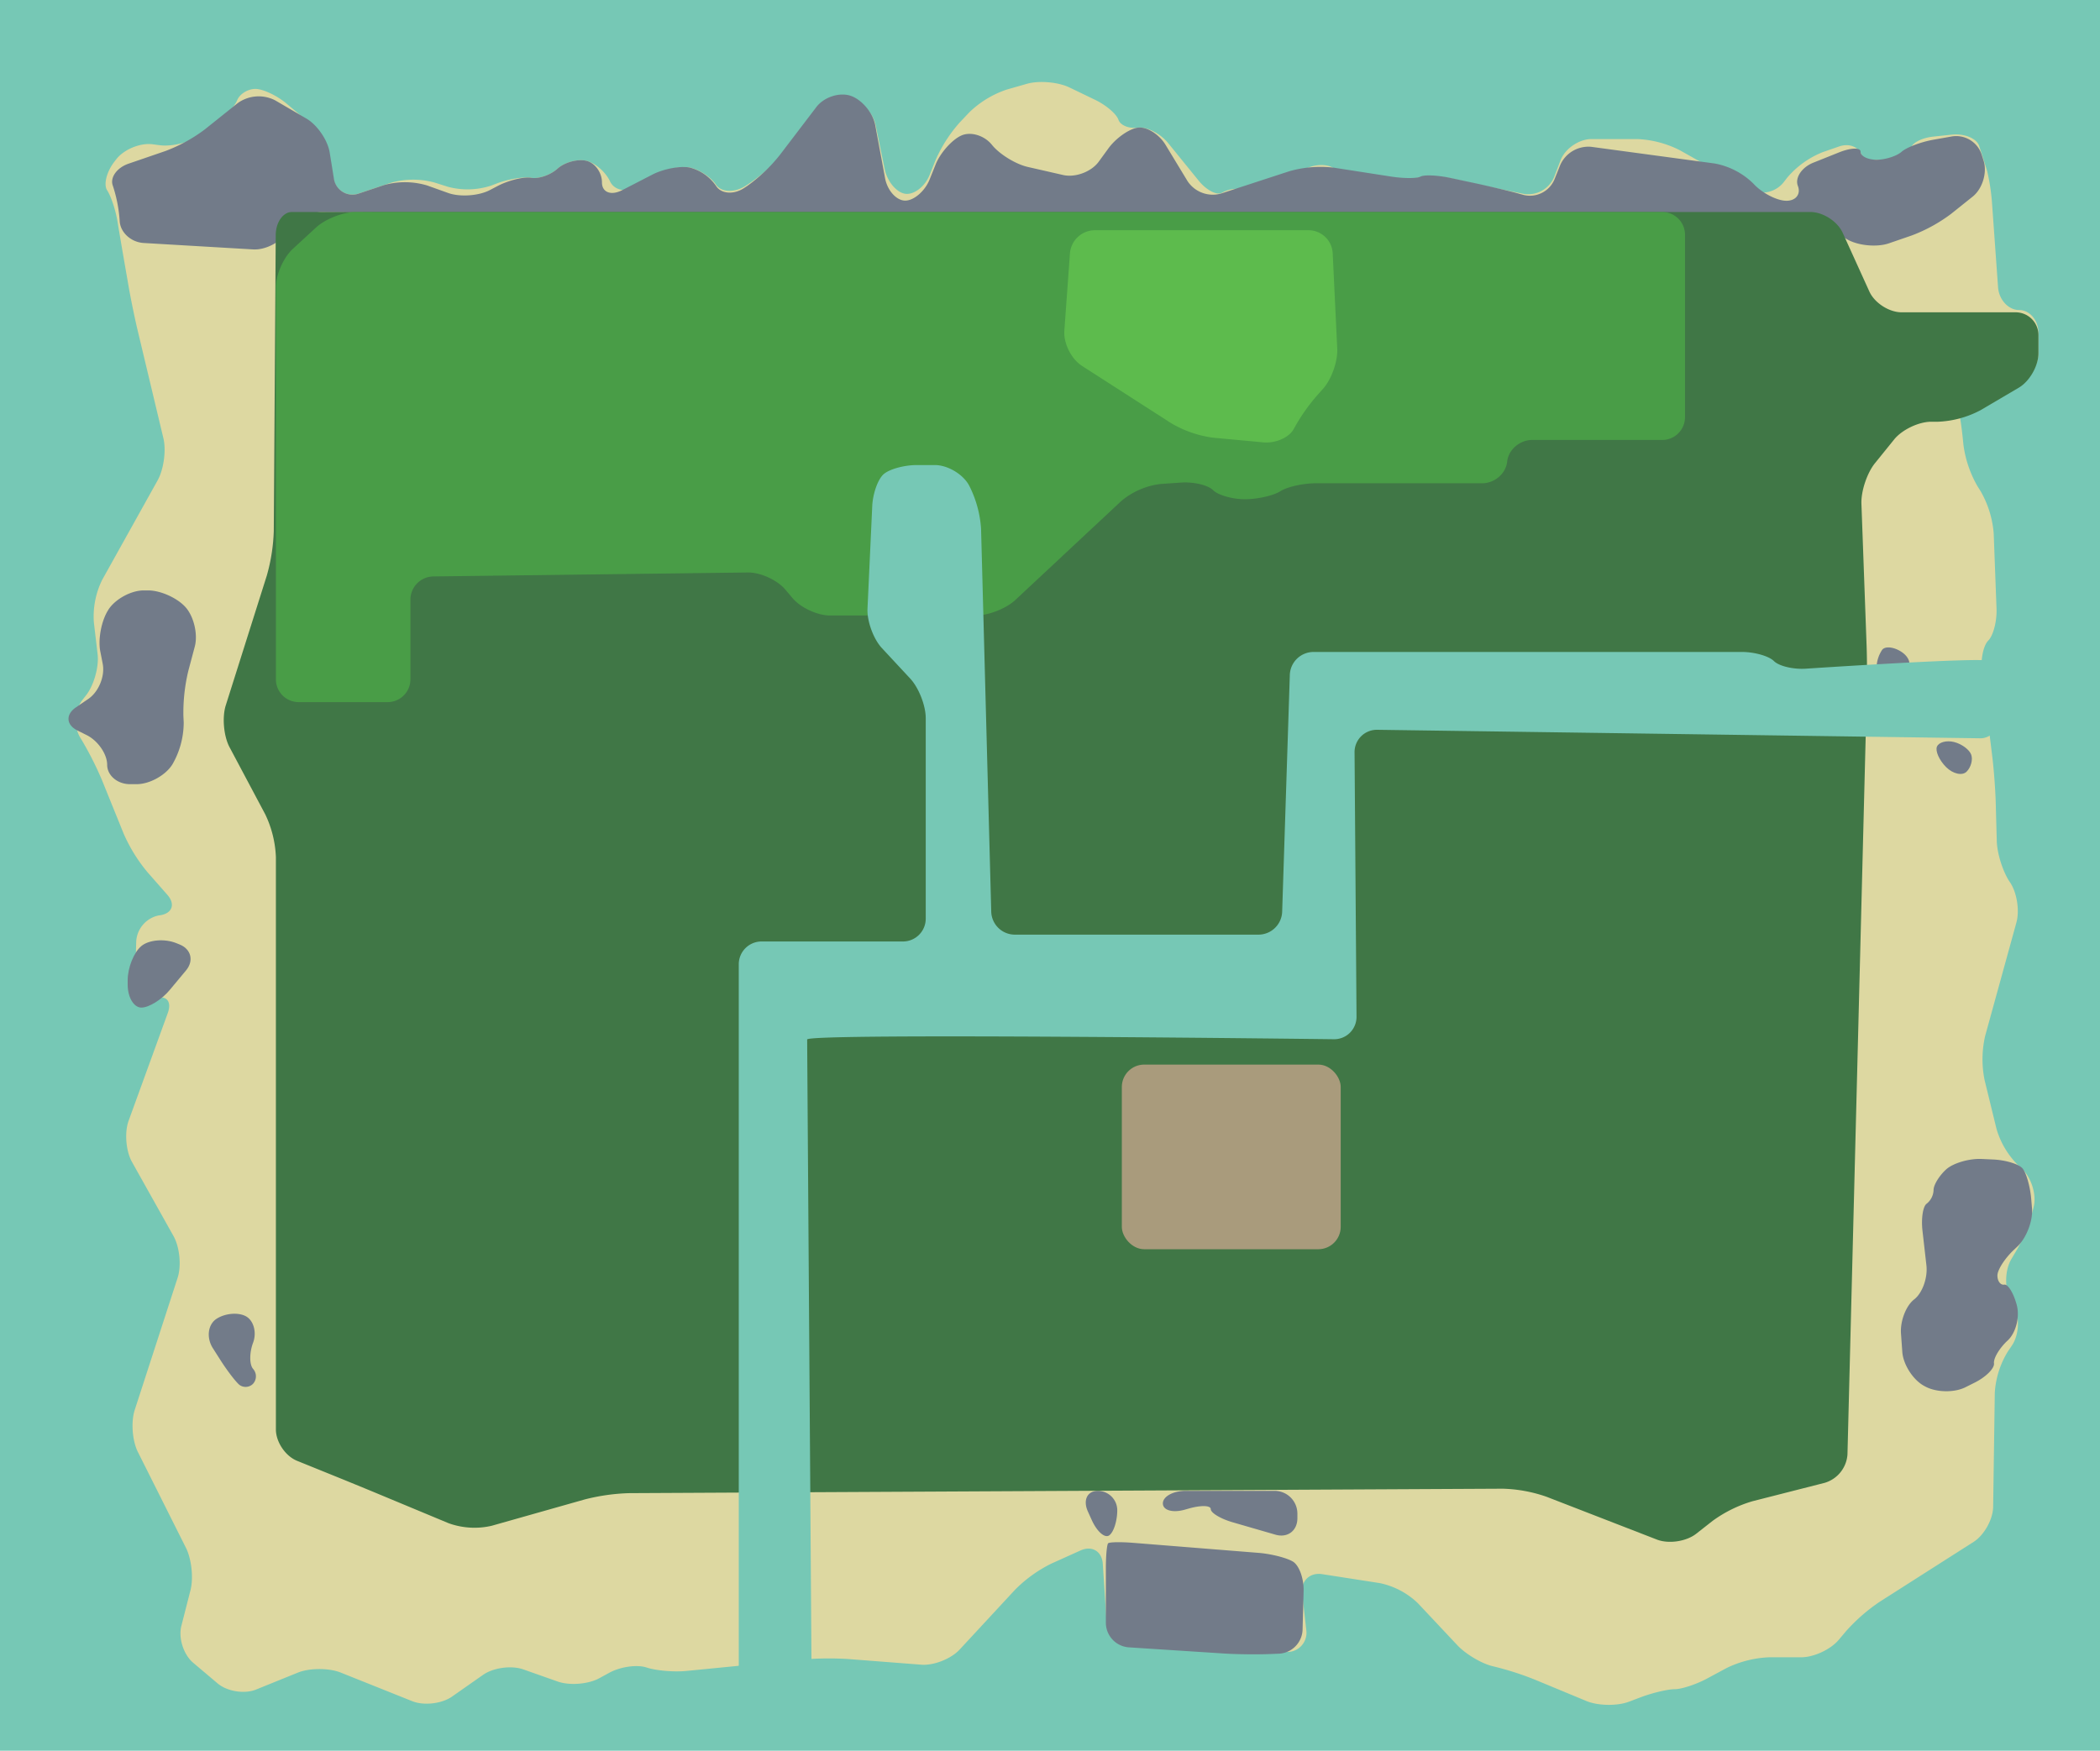<svg id="background" xmlns="http://www.w3.org/2000/svg" viewBox="0 0 921 768">
  <defs>
    <style>
      .cls-1 {
        fill: #76c8b5;
      }

      .cls-2 {
        fill: #ddd8a1;
      }

      .cls-3 {
        fill: #727b89;
      }

      .cls-4 {
        fill: #407746;
      }

      .cls-5 {
        fill: #499d47;
      }

      .cls-6 {
        fill: #5dbb4d;
      }

      .cls-7 {
        fill: #a99b7c;
      }
    </style>
  </defs>
  <g id="sea">
    <rect class="cls-1" width="921" height="768"/>
  </g>
  <g id="base">
    <path class="cls-2" d="M54.7,115.85c-.94-5.42-2.38-13.9-3.2-18.85S48.65,86,47,83.5s-.27-8.07,3.07-12.44l.86-1.12c3.34-4.37,10.53-7.36,16-6.65l3.16.42c5.46.71,13.56-1.36,18-4.59l5.82-4.24c4.45-3.23,9-8.13,10.09-10.88s4.7-5,8-5,9.45,2.89,13.66,6.43l9.68,8.14c4.21,3.54,8.45,10.86,9.42,16.27l1.48,8.32a8.42,8.42,0,0,0,11.25,6.68l14-4.68a35.86,35.86,0,0,1,19-.11l6,1.9a33.27,33.27,0,0,0,18.86-.51l2.32-.88c5.13-2,12-3.11,15.34-2.56s8.47-1.25,11.5-4,8.65-4.33,12.5-3.5,8.57,4.87,10.5,9,7.32,5.12,12,2.2l7-4.4c4.66-2.92,11.85-4.63,16-3.8s9.3,4.2,11.5,7.5,7.84,3.65,12.53.79l.94-.58a74.47,74.47,0,0,0,15-12.84l15.06-17.74c3.56-4.2,10.52-7.18,15.47-6.63s9.9,5.41,11,10.8l4,19.4c1.11,5.39,5.16,10.25,9,10.8s8.67-3.18,10.71-8.28l2.58-6.44a62.43,62.43,0,0,1,10.59-16.54l4.24-4.48a43.38,43.38,0,0,1,16.5-10l8.76-2.5c5.29-1.51,13.67-.79,18.63,1.6l11,5.3C485,46,489.67,50,490.5,52.5s4.65,4,8.5,3.5,9.84,2.49,13.31,6.76l13.38,16.48c3.47,4.27,8.11,6.63,10.31,5.26a13.1,13.1,0,0,1,8.5-1.5c2.47.55,5.17-.13,6-1.5s4.2-2.28,7.5-2,9.15-1.75,13-4.5,9.92-3.43,13.5-1.5S595.5,77,601,77s10.67.9,11.5,2,4.2.87,7.5-.5,10.4-1.54,15.77-.36l12.46,2.72c5.37,1.18,14.18,3,19.58,4.1l.38.08a12.32,12.32,0,0,0,13.4-7.37l2.82-7.34C686.38,65.2,692.5,61,698,61h20a45.43,45.43,0,0,1,18.72,4.9l30.56,17.2a12,12,0,0,0,14.86-3l1.72-2.22a39.8,39.8,0,0,1,15.59-11.16l7.1-2.46c5.2-1.8,9.9.78,10.45,5.73h11c5.5,0,10-2,10-4.5s4.47-5,9.94-5.57l8.12-.86C861.53,58.48,866.9,60.7,868,64s2.67,8.25,3.5,11a90.12,90.12,0,0,1,2.21,15L876.29,126c.39,5.48,4.53,10,9.21,10s8.5,4.5,8.5,10v9c0,5.5-4.19,11.63-9.32,13.62,0,0-26.68,10.38-25.68,12.38s2.09,14,2.09,14a49.37,49.37,0,0,0,6.25,18.41l1.32,2.1A44,44,0,0,1,874.38,234l1.24,33c.21,5.49-1.42,11.79-3.62,14s-3.45,8.47-2.78,13.93l4.56,37.14c.67,5.46,1.34,14.43,1.49,19.93l.46,17c.15,5.5,2.74,13.6,5.77,18s4.31,12.34,2.85,17.64l-13.7,49.72a45.79,45.79,0,0,0-.28,19.36l5.26,21.56a37.17,37.17,0,0,0,9.9,16.31l.94.82c4.14,3.63,6.65,11,5.57,16.4l-.08.38a70.73,70.73,0,0,1-7.05,18.42l-2.82,4.78c-2.8,4.74-3,12.6-.45,17.47l1.72,3.28c2.55,4.87,2.1,12.57-1,17.11l-1.7,2.5A39,39,0,0,0,874.86,611l-.72,50c-.08,5.5-3.93,12.42-8.57,15.38l-41.14,26.24a78.57,78.57,0,0,0-14.87,13l-3.12,3.7C802.9,723.56,795.5,727,790,727H776a47,47,0,0,0-18.8,4.74l-8.4,4.52C744,738.87,737.52,741,734.5,741s-9.71,1.58-14.86,3.51l-5.28,2c-5.15,1.93-13.52,1.79-18.6-.32l-22.52-9.34A132.64,132.64,0,0,0,655,731c-5-1.1-12.08-5.28-15.85-9.29l-17.3-18.42a34.09,34.09,0,0,0-16.73-8.83l-25.24-3.92c-5.43-.85-9.38,2.93-8.78,8.4l1.8,16.12a8.42,8.42,0,0,1-8.89,9.6l-68-2.32A11.31,11.31,0,0,1,485.35,712l-1.7-26c-.36-5.49-4.75-8.13-9.76-5.86l-12.78,5.76a59.42,59.42,0,0,0-15.91,11.45l-24.4,26.34c-3.74,4-11.29,7-16.77,6.56L372,727.77a138,138,0,0,0-19.92.21L301,733c-5.47.54-13.33-.15-17.45-1.52s-11.45-.35-16.28,2.29l-4.44,2.42c-4.83,2.64-13,3.29-18.21,1.46l-15.14-5.34c-5.19-1.83-13.12-.75-17.62,2.4l-13.62,9.54c-4.5,3.15-12.37,4.06-17.47,2l-31.44-12.58c-5.1-2-13.45-2-18.55,0l-18.46,7.48c-5.1,2.07-12.71.85-16.9-2.7l-10.74-9.08c-4.19-3.55-6.51-10.82-5.14-16.14l4-15.64c1.37-5.32.48-13.7-2-18.62L60.47,636.94C58,632,57.39,623.72,59.09,618.49l18.82-58c1.7-5.23.89-13.44-1.8-18.24L57.89,509.73c-2.69-4.8-3.35-13-1.47-18.13l17.16-47.2c1.88-5.17-.63-8-5.58-6.4s-8.88-1.5-8.74-7l.48-18a12.39,12.39,0,0,1,10.15-11.48l.22,0c5.44-.81,6.92-4.86,3.28-9l-8.78-10a70.27,70.27,0,0,1-10.36-16.78l-9.5-23.46a147.43,147.43,0,0,0-9-17.8l-.58-.94c-2.86-4.69-2.45-12.08.93-16.42l1.72-2.22c3.38-4.34,5.61-12.36,5-17.82l-1.66-14.14a36.27,36.27,0,0,1,3.7-18.66l24.26-43.54c2.68-4.8,3.82-13.11,2.55-18.46L60.32,144.73c-1.27-5.35-3.08-14.16-4-19.58Z"/>
  </g>
  <g id="level-stone">
    <path class="cls-3" d="M49.5,81.5c-1.38-3.57,1.76-8,7-9.74l16.08-5.52a68.9,68.9,0,0,0,17.27-9.49l14.38-11.5A15.77,15.77,0,0,1,120.65,44l13.7,8c4.76,2.76,9.37,9.46,10.24,14.89l1.82,11.26a8.24,8.24,0,0,0,11.08,6.71l11-3.68a33.88,33.88,0,0,1,18.91.2l9.16,3.28c5.18,1.85,13.41,1.27,18.28-1.28l3.28-1.72C223,79.09,229.7,77.45,233,78s8.47-1.25,11.5-4,8.65-4.33,12.5-3.5,7,5.1,7,9.5,4,5.94,8.89,3.41l13.22-6.82c4.89-2.53,12.26-3.92,16.39-3.09a20.09,20.09,0,0,1,11.5,8c2.2,3.57,7.74,4,12.32,1l1.36-.9A70.8,70.8,0,0,0,342,68L358,47c3.31-4.38,10.08-6.62,15-5s9.82,7.42,10.83,12.83l4.34,23.34c1,5.41,5,9.83,8.83,9.83s8.67-4.18,10.71-9.28l2.58-6.44c2-5.1,7.08-10.85,11.21-12.78s10.2-.12,13.5,4,10.39,8.5,15.75,9.73l15.5,3.54c5.36,1.23,12.4-1.41,15.63-5.86l4.24-5.82c3.23-4.45,9-8.54,12.88-9.09s9.33,2.85,12.18,7.55l9.64,15.9a13.26,13.26,0,0,0,14.69,5.45l30-9.8a49.79,49.79,0,0,1,19.39-1.56l25.24,3.92c5.43.85,11.23.86,12.88,0s7.41-.59,12.79.53L645.21,80c5.38,1.12,14.14,3.17,19.47,4.55l3.64,1a11.68,11.68,0,0,0,13.39-6.76l2.58-6.44a13.52,13.52,0,0,1,13.62-7.94l54.18,7.32a32.7,32.7,0,0,1,16.73,8.65l.36.38c3.75,4,10.2,7.31,14.32,7.31s6.38-2.93,5-6.5,1.68-8.17,6.78-10.21l11.44-4.58c5.1-2,9.28-2.14,9.28-.21s3.15,3.5,7,3.5,8.8-1.57,11-3.5,8.43-4.29,13.84-5.26l8.32-1.48A11.75,11.75,0,0,1,869,67.53l.94,2.94c1.67,5.24-.48,12.34-4.78,15.78l-9.38,7.5a69.23,69.23,0,0,1-17.26,9.51l-10.1,3.48c-5.2,1.79-13.37,1.05-18.16-1.66l-5.58-3.16a45.59,45.59,0,0,0-18.71-5L141,93.06c-5.5,0-12.25,3.76-15,8.44s-9.49,8.24-15,7.91l-48-2.82C57.49,106.26,52.77,102,52.5,97A62.42,62.42,0,0,0,49.5,81.5Z"/>
    <path class="cls-3" d="M47.57,267.4c3-4.62,9.93-8.4,15.43-8.4h2c5.5,0,12.92,3.38,16.5,7.5s5.34,11.85,3.92,17.16l-2.84,10.68A78.78,78.78,0,0,0,80.43,314l.14,3a36.92,36.92,0,0,1-5,18.39l-.14.2c-3,4.62-9.93,8.4-15.43,8.4H57c-5.5,0-10-3.83-10-8.5s-4-10.51-8.94-13l-4.12-2.06c-4.92-2.46-5.22-7-.68-10.1l5.48-3.74c4.54-3.09,7.38-10,6.3-15.44L44,285.81c-1.08-5.4.48-13.59,3.47-18.21Z"/>
    <path class="cls-3" d="M62,415c3.3-2.75,10.18-3.33,15.28-1.29l1.44.58c5.1,2,6.4,7.17,2.88,11.39l-7.2,8.64C70.88,438.54,65.3,442,62,442s-6-4.5-6-10v-2C56,424.5,58.7,417.75,62,415Z"/>
    <path class="cls-3" d="M95,578.5c3.85-2.48,9.7-2.92,13-1s4.65,7.1,3,11.5-1.65,9.58,0,11.5a4.88,4.88,0,0,1,0,6.5,4.56,4.56,0,0,1-6,.5c-1.65-1.37-5.42-6.3-8.37-10.94l-3.26-5.12C90.42,586.8,91.15,581,95,578.5Z"/>
    <path class="cls-3" d="M481.5,654c-4.68,0-6.64,4.1-4.36,9.1l1.72,3.8c2.28,5,5.71,8,7.64,6.6s3.5-6.33,3.5-11A8.53,8.53,0,0,0,481.5,654Z"/>
    <path class="cls-3" d="M520,654c-5.5,0-10,2.48-10,5.5s4.33,4.26,9.62,2.75l1.76-.5c5.29-1.51,9.62-1.4,9.62.25s4.32,4.25,9.61,5.78l18.78,5.44c5.29,1.53,9.61-1.72,9.61-7.22v-2a10,10,0,0,0-10-10Z"/>
    <path class="cls-3" d="M486,677c.55-.55,5.49-.64,11-.2L552,681.2c5.48.44,12.22,2.15,15,3.8s4.88,7.5,4.73,13l-.46,17A10.91,10.91,0,0,1,561,725.42l-4,.16c-5.49.23-14.48.13-20-.22l-42-2.72A10.84,10.84,0,0,1,485,712V688C485,682.5,485.45,677.55,486,677Z"/>
    <path class="cls-3" d="M869,508.4c-5.49-.22-12.47,1.85-15.49,4.6s-5.5,6.8-5.5,9a8,8,0,0,1-3,6c-1.65,1.1-2.49,6.47-1.86,11.94l1.72,15.12c.63,5.47-1.78,12.19-5.36,14.94s-6.18,9.49-5.79,15l.58,8.06c.39,5.48,4.64,12.16,9.45,14.83l.52.28c4.81,2.67,12.76,2.85,17.68.39l4.12-2.06c4.92-2.46,8.71-6.27,8.44-8.47s2.42-6.7,6-10,5.38-10.27,4-15.5-3.85-9.27-5.5-9-3-1.52-3-4,3.28-7.58,7.3-11.34l1.4-1.32c4-3.76,6.93-11.32,6.47-16.81l-.34-4.06c-.46-5.49-2.18-11.55-3.83-13.47s-7.5-3.68-13-3.9Z"/>
    <path class="cls-3" d="M849.5,327.5c.83-1.93,4.2-2.82,7.5-2s6.67,3.3,7.5,5.5-.08,5.58-2,7.5-6,1-9-2S848.67,329.42,849.5,327.5Z"/>
    <path class="cls-3" d="M825.5,285c1.38-1.65,5.2-1.2,8.5,1s4.42,5.57,2.5,7.5a16.2,16.2,0,0,1-8.5,4,4.46,4.46,0,0,1-5-4.5A14.58,14.58,0,0,1,825.5,285Z"/>
  </g>
  <g id="level-1">
    <path class="cls-4" d="M128,93H794c5.5,0,11.86,4.1,14.14,9.1l11.72,25.8c2.28,5,8.64,9.1,14.14,9.1h50a10,10,0,0,1,10,10v8c0,5.5-3.88,12.28-8.62,15.07l-16.76,9.86A43.47,43.47,0,0,1,850,185h-3c-5.5,0-12.83,3.5-16.28,7.78l-8.44,10.44c-3.45,4.28-6.12,12.28-5.91,17.77l2.26,62c.21,5.49.26,14.49.12,20l-8.5,335a14,14,0,0,1-9.94,12.47l-31.62,8.06a57,57,0,0,0-17.57,8.63l-7.24,5.68c-4.34,3.39-12.08,4.53-17.2,2.54l-48.36-18.76A63,63,0,0,0,659,653.05L276,655a88.43,88.43,0,0,0-19.62,2.78l-40.76,11.54a33.46,33.46,0,0,1-18.85-1.12l-29.54-12.3c-5.08-2.12-13.4-5.54-18.5-7.61l-18.46-7.48c-5.1-2.07-9.27-8.26-9.27-13.76V376a47.56,47.56,0,0,0-4.7-18.83l-15.6-29.34C98.11,323,97.36,314.71,99,309.46l18-56.92A80.36,80.36,0,0,0,120.07,233l.86-130C121,97.5,124.15,93,128,93Z"/>
  </g>
  <g id="level-2">
    <path class="cls-5" d="M121,126c0-5.5,3.31-13,7.36-16.77l10.28-9.46C142.69,96.05,150.5,93,156,93H729a10,10,0,0,1,10,10v80a10,10,0,0,1-10,10H672c-5.5,0-10.45,4.27-11,9.5s-5.5,9.5-11,9.5H577c-5.5,0-12.48,1.57-15.5,3.5s-10,3.5-15.5,3.5h0c-5.5,0-11.8-1.8-14-4s-8.49-3.69-14-3.31l-9,.62a32.84,32.84,0,0,0-17.29,7.52l-46.38,43.34c-4,3.76-11.81,6.83-17.31,6.83H364c-5.5,0-12.9-3.44-16.44-7.65l-3.12-3.7c-3.54-4.21-10.94-7.59-16.44-7.52l-138,1.74A10.19,10.19,0,0,0,180,263v35a10,10,0,0,1-10,10H131a10,10,0,0,1-10-10Z"/>
  </g>
  <g id="level-3">
    <path class="cls-6" d="M469.26,111A11,11,0,0,1,480,101h94a10.62,10.62,0,0,1,10.48,10l2,42c.26,5.5-2.51,13.35-6.16,17.46l-2.72,3.06A82.12,82.12,0,0,0,567.5,188c-1.93,3.85-8,6.57-13.45,6.05L532,192a48.84,48.84,0,0,1-18.36-6.36l-39.18-25.18c-4.62-3-8.08-9.9-7.67-15.38Z"/>
  </g>
  <g id="river">
    <path class="cls-1" d="M334,746.07A9,9,0,0,1,324,737V423a10,10,0,0,1,10-10h62a10,10,0,0,0,10-10V315c0-5.5-3.06-13.3-6.8-17.33l-12.4-13.34c-3.74-4-6.59-11.83-6.34-17.32l2.08-45c.25-5.49,2.48-11.79,5-14s9-4,14.5-4h8c5.5,0,12.19,3.93,14.86,8.74l.28.52A48.65,48.65,0,0,1,430.27,232l4.46,168A10.37,10.37,0,0,0,445,410H552a10.42,10.42,0,0,0,10.32-10l3.36-104A10.42,10.42,0,0,1,576,286H764c5.5,0,11.8,1.8,14,4s8.49,3.7,14,3.33c0,0,80-5.33,80-3.33s4.16,24.17,4.16,24.17a7.88,7.88,0,0,1-8.16,9.69l-264-3.72a9.78,9.78,0,0,0-9.93,9.86l.86,116a9.8,9.8,0,0,1-9.93,9.88S354,453,354,456s1.93,278,1.93,278A11.13,11.13,0,0,1,346,744.93Z"/>
  </g>
  <g id="center">
    <rect class="cls-7" x="492" y="467" width="96" height="81" rx="9.83"/>
  </g>
</svg>

